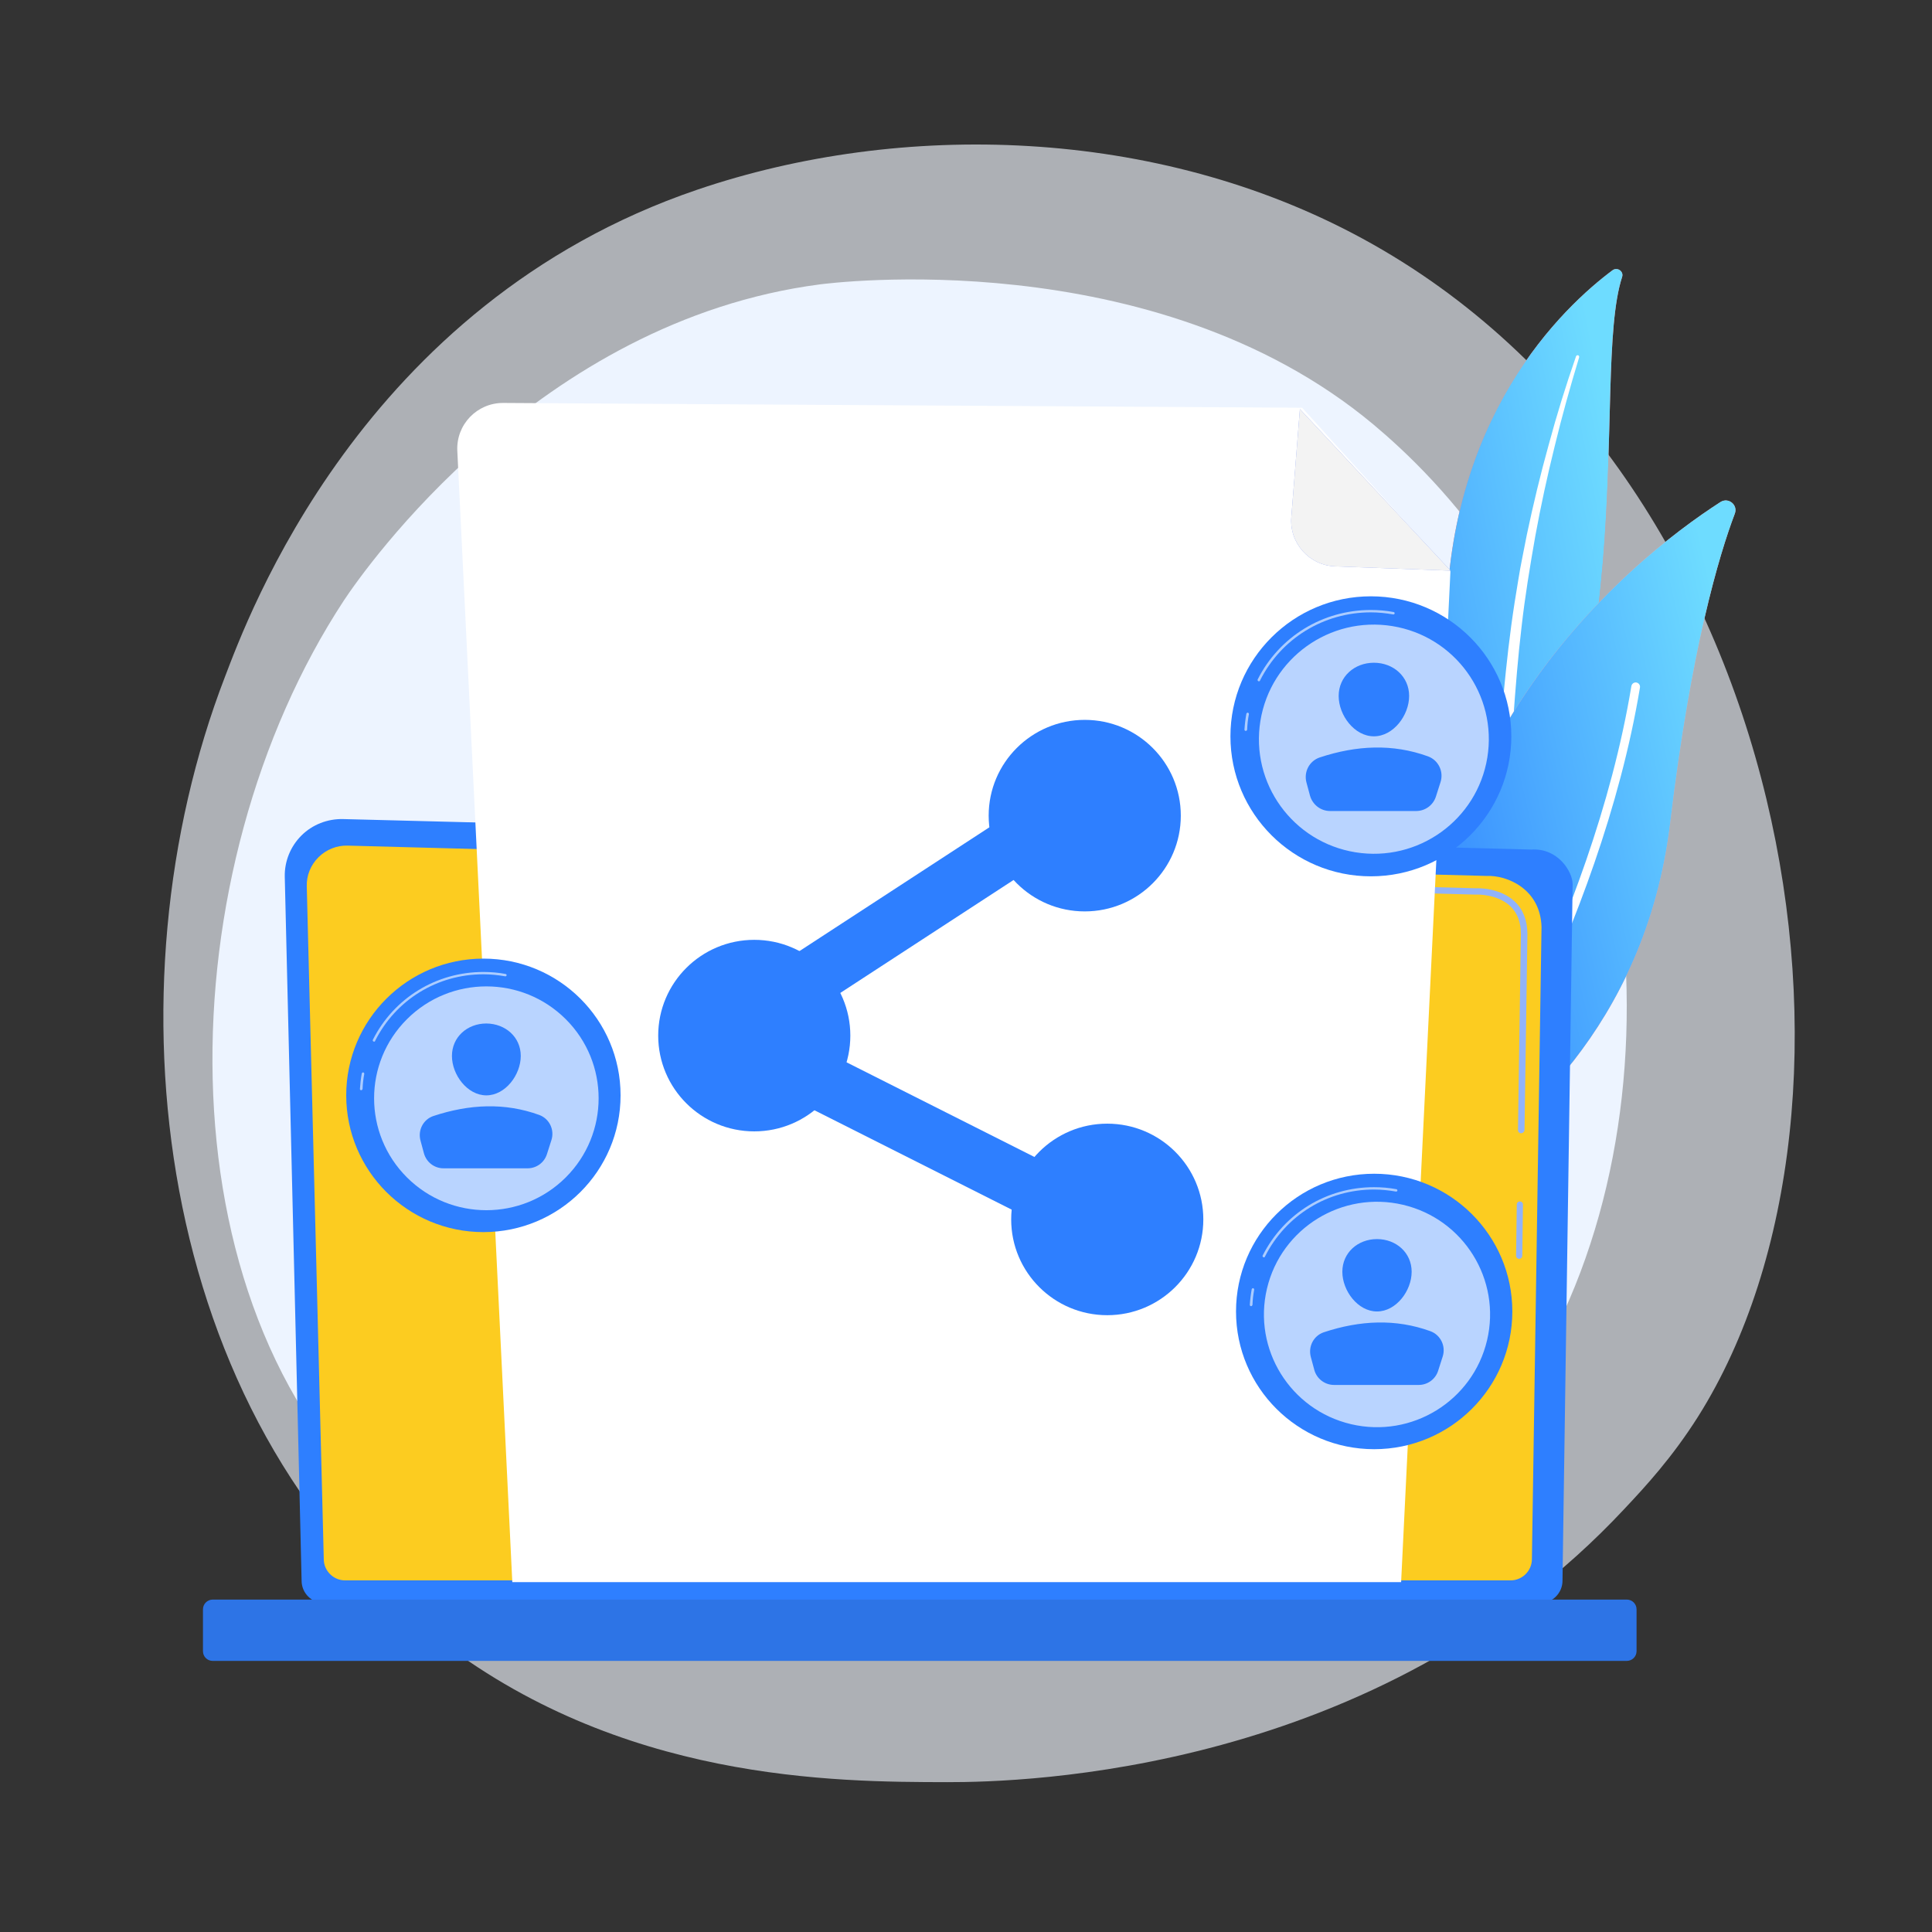 <svg width="372" height="372" viewBox="0 0 372 372" fill="none" xmlns="http://www.w3.org/2000/svg">
<rect x="0" y="0" width="372" height="372" fill="#333333" stroke="none"/>
<path d="M280.469 283.154C273.388 290.444 271.899 291.5 267.035 294.732C219.684 326.267 151.155 318.647 134.412 315.514C107.411 310.5 94.142 308.752 74.553 291.104C30.047 251.026 32.231 167.406 66.214 115.618C70.284 109.482 103.639 61.818 157.872 54.758C159.196 54.593 222.033 46.314 264.454 81.741C270.509 86.821 280.304 95.958 289.337 109.911C322.493 160.875 322.592 239.877 280.469 283.154Z" fill="#E3EEFF"/>
<path d="M326.947 272.779C321.931 280.7 316.836 286.211 312.761 290.546C265.123 341.553 196.9 343.174 182.342 343.148C160.809 343.108 119.247 343.051 83.567 314.969C29.551 272.501 20.147 190.388 43.335 130.266C47.57 119.268 69.464 58.558 134.274 36.521C173.509 23.181 222.631 24.347 262.315 45.925C345.72 91.219 364.825 212.738 326.947 272.779Z" fill="#F2F7FF" fill-opacity="0.64"/>
<path d="M312.33 53.333C312.694 52.244 311.403 51.353 310.477 52.046C301.145 59.006 278.148 80.381 278.479 122.34C278.909 174.985 265.905 192.699 251.081 202.727C251.081 202.727 270.24 199.395 284.104 181.484C318.153 137.48 306.043 72.695 312.33 53.333Z" fill="url(#paint0_linear)"/>
<path d="M312.33 53.333C312.694 52.244 311.403 51.353 310.477 52.046C301.145 59.006 278.148 80.381 278.479 122.34C278.909 174.985 265.905 192.699 251.081 202.727C251.081 202.727 270.24 199.395 284.104 181.484C318.153 137.48 306.043 72.695 312.33 53.333Z" fill="url(#paint1_linear)"/>
<path d="M304.057 68.803C302.336 74.477 300.748 80.15 299.358 85.89C297.936 91.629 296.678 97.402 295.619 103.208C294.594 109.013 293.634 114.852 292.972 120.69C292.277 126.529 291.814 132.433 291.384 138.338C290.921 144.242 290.457 150.18 289.432 156.084C288.373 161.989 286.619 167.86 283.839 173.237C283.145 174.589 282.417 175.909 281.622 177.195C280.861 178.482 280.034 179.735 279.174 180.989C277.453 183.463 275.567 185.838 273.515 188.048C269.379 192.468 264.614 196.261 259.452 199.362C258.923 199.692 258.195 199.527 257.864 198.966C257.533 198.438 257.699 197.746 258.228 197.416C259.452 196.624 260.677 195.833 261.868 194.975C262.464 194.546 263.059 194.117 263.622 193.688C264.184 193.227 264.78 192.798 265.342 192.336C267.592 190.489 269.71 188.51 271.662 186.366C275.6 182.11 278.909 177.228 281.589 172.116C282.913 169.543 284.005 166.871 284.931 164.1C285.825 161.362 286.52 158.525 287.049 155.655C288.108 149.916 288.604 144.044 289.101 138.14C289.63 132.235 290.193 126.331 290.987 120.459C291.384 117.523 291.847 114.588 292.343 111.652C292.575 110.201 292.84 108.716 293.138 107.265C293.435 105.813 293.7 104.362 293.998 102.911C295.222 97.105 296.612 91.332 298.2 85.626C299.756 79.853 301.509 74.213 303.462 68.605C303.528 68.44 303.693 68.374 303.859 68.407C304.024 68.473 304.09 68.638 304.057 68.803Z" fill="white"/>
<path d="M276.13 222.683C276.494 224.761 278.876 225.784 280.663 224.662C290.557 218.428 316.83 198.307 321.595 158.426C325.632 124.748 331.025 106.836 334.036 98.886C334.665 97.204 332.779 95.687 331.257 96.676C314.547 107.43 262.861 147.409 276.13 222.683Z" fill="url(#paint2_linear)"/>
<path d="M276.13 222.683C276.494 224.761 278.876 225.784 280.663 224.662C290.557 218.428 316.83 198.307 321.595 158.426C325.632 124.748 331.025 106.836 334.036 98.886C334.665 97.204 332.779 95.687 331.257 96.676C314.547 107.43 262.861 147.409 276.13 222.683Z" fill="url(#paint3_linear)"/>
<path d="M278.975 223.178C279.008 223.211 279.041 223.244 279.108 223.277C279.505 223.508 280.001 223.409 280.233 223.013C280.497 222.584 308.061 178.976 315.771 132.367C315.837 131.905 315.539 131.509 315.076 131.411C314.613 131.345 314.216 131.641 314.116 132.103C306.473 178.383 279.108 221.693 278.843 222.155C278.611 222.485 278.677 222.914 278.975 223.178Z" fill="white"/>
<path d="M58.074 304.365C58.074 306.74 60.026 308.686 62.409 308.686H296.518C298.9 308.686 300.852 306.74 300.852 304.365L302.805 170.243C302.805 167.868 299.992 163.25 294.863 163.58L66.049 157.708C63.071 157.642 60.159 158.764 58.041 160.875C55.923 162.986 54.765 165.856 54.831 168.825L58.074 304.365Z" fill="#2E7FFF"/>
<path d="M62.343 300.208C62.343 302.451 64.196 304.298 66.446 304.298H290.859C293.109 304.298 294.962 302.451 294.962 300.208L296.815 178.456C296.584 171.134 290.164 168.495 286.26 168.66L66.942 162.821C64.858 162.755 62.806 163.58 61.317 165.064C59.828 166.548 59.001 168.561 59.067 170.672L62.343 300.208Z" fill="#FCCC20"/>
<path d="M292.514 242.383C292.183 242.383 291.918 242.119 291.918 241.79L292.05 231.927C292.05 231.597 292.315 231.333 292.646 231.333C292.977 231.333 293.242 231.597 293.242 231.927L293.109 241.79C293.109 242.119 292.845 242.383 292.514 242.383Z" fill="#91B3FA"/>
<path d="M292.878 218.205C292.547 218.205 292.282 217.941 292.282 217.611L292.845 179.809C292.845 177.566 292.15 175.785 290.826 174.498C288.311 172.123 284.374 172.222 284.208 172.255L214.125 170.375C213.794 170.375 213.529 170.078 213.529 169.748C213.529 169.418 213.794 169.121 214.158 169.154L284.208 171.035C284.638 171.002 288.874 170.936 291.686 173.607C293.275 175.125 294.069 177.203 294.102 179.809L293.539 217.644C293.473 217.941 293.209 218.205 292.878 218.205Z" fill="#91B3FA"/>
<path d="M40.967 319.802H313.228C314.254 319.802 315.114 318.978 315.114 317.922V309.873C315.114 308.851 314.287 307.993 313.228 307.993H40.967C39.941 307.993 39.081 308.818 39.081 309.873V317.922C39.081 318.978 39.908 319.802 40.967 319.802Z" fill="#2D74E6"/>
<path d="M250.722 78.509L96.921 77.585C91.859 77.552 87.822 81.741 88.053 86.788L98.642 304.629H269.781L279.278 110.01L250.722 78.509Z" fill="white"/>
<path d="M257.108 109.054C252.111 108.889 248.24 104.568 248.637 99.587L250.291 78.772L279.311 109.878L257.108 109.054Z" fill="#7D97F4"/>
<path d="M257.108 109.054C252.111 108.889 248.24 104.568 248.637 99.587L250.291 78.772L279.311 109.878L257.108 109.054Z" fill="#F3F3F3"/>
<g opacity="0.7">
<g opacity="0.7">
<path opacity="0.78" d="M169.222 120.104C183.02 120.071 236.03 119.906 249.431 119.873C251.119 119.873 252.475 121.489 252.376 123.403C252.31 125.25 250.986 126.734 249.398 126.734L169.255 127.427C167.7 127.427 166.409 126.107 166.277 124.326L166.244 123.864C166.045 121.852 167.435 120.104 169.222 120.104Z" fill="white"/>
</g>
<g opacity="0.7">
<path opacity="0.78" d="M168.593 135.376C182.392 135.343 235.401 135.178 248.802 135.146C250.49 135.146 251.847 136.762 251.747 138.675C251.681 140.522 250.358 142.007 248.769 142.007L168.626 142.699C167.071 142.699 165.781 141.38 165.648 139.599L165.615 139.137C165.417 137.125 166.806 135.376 168.593 135.376Z" fill="white"/>
</g>
<g opacity="0.7">
<path opacity="0.78" d="M120.713 157.147C142.022 157.147 223.886 157.147 244.567 157.114C247.181 157.114 249.299 158.731 249.233 160.677C249.199 162.524 247.181 164.008 244.699 164.008L120.911 164.47C118.529 164.47 116.51 163.118 116.246 161.369L116.179 160.908C115.882 158.896 117.966 157.147 120.713 157.147Z" fill="white"/>
</g>
<g opacity="0.7">
<path opacity="0.78" d="M119.72 173.179C136.331 173.113 200.028 172.75 216.11 172.651C218.128 172.651 219.783 174.234 219.717 176.18C219.684 178.028 218.095 179.512 216.176 179.545L119.819 180.535C117.966 180.568 116.411 179.215 116.212 177.434L116.179 176.972C115.948 174.96 117.602 173.179 119.72 173.179Z" fill="white"/>
</g>
<g opacity="0.7">
<path opacity="0.78" d="M120.481 194.191C141.791 194.191 223.654 194.191 244.335 194.158C246.949 194.158 249.067 195.774 249.001 197.72C248.968 199.567 246.949 201.052 244.468 201.052L120.68 201.514C118.297 201.514 116.279 200.161 116.014 198.413L115.948 197.951C115.65 195.939 117.768 194.191 120.481 194.191Z" fill="white"/>
</g>
<g opacity="0.7">
<path opacity="0.78" d="M118.628 210.486C135.305 210.519 199.333 210.552 215.481 210.552C217.533 210.552 219.154 212.168 219.088 214.114C219.022 215.962 217.433 217.446 215.514 217.446L118.694 217.842C116.841 217.842 115.253 216.489 115.087 214.741L115.054 214.279C114.856 212.234 116.51 210.486 118.628 210.486Z" fill="white"/>
</g>
<g opacity="0.7">
<path opacity="0.78" d="M119.422 231.96C140.732 231.96 222.595 231.96 243.276 231.927C245.89 231.927 248.008 233.543 247.942 235.489C247.909 237.336 245.89 238.821 243.409 238.821L119.621 239.283C117.238 239.283 115.22 237.93 114.955 236.182L114.889 235.72C114.624 233.708 116.709 231.96 119.422 231.96Z" fill="white"/>
</g>
<g opacity="0.7">
<path opacity="0.78" d="M118.165 248.09C134.842 248.123 198.87 248.156 215.018 248.156C217.069 248.156 218.691 249.772 218.625 251.718C218.559 253.566 216.97 255.05 215.051 255.05L118.231 255.446C116.378 255.446 114.79 254.093 114.624 252.345L114.591 251.883C114.359 249.838 116.014 248.057 118.165 248.09Z" fill="white"/>
</g>
<path opacity="0.78" d="M120.713 269.3C142.022 269.3 223.886 269.3 244.567 269.267C247.181 269.267 249.299 270.883 249.233 272.83C249.199 274.677 247.181 276.161 244.699 276.161L120.911 276.623C118.529 276.623 116.51 275.271 116.246 273.522L116.179 273.06C115.882 271.081 117.966 269.3 120.713 269.3Z" fill="white"/>
<path opacity="0.78" d="M119.488 287.179C135.967 287.179 199.168 287.113 215.117 287.08C217.136 287.08 218.757 288.696 218.691 290.642C218.625 292.489 217.07 293.974 215.15 293.974L119.555 294.534C117.702 294.534 116.179 293.182 115.981 291.434L115.948 290.972C115.749 288.927 117.404 287.179 119.488 287.179Z" fill="white"/>
</g>
<g opacity="0.78">
<path opacity="0.78" d="M166.277 90.285V113.21H165.086C163.762 104.436 161.711 98.366 158.865 95.035C156.516 92.264 153.074 90.846 148.475 90.779C147.317 90.779 146.688 90.812 146.589 90.912C146.357 91.076 146.258 91.769 146.258 93.023V136.927C146.258 138.51 146.357 139.5 146.589 139.929C146.688 140.16 147.118 140.391 147.78 140.622C148.475 140.852 149.798 141.05 151.751 141.215C153.703 141.38 156.317 141.413 159.626 141.413V142.205L121.937 142.436V141.611C125.279 141.578 127.926 141.479 129.912 141.314C131.897 141.149 133.221 140.918 133.915 140.687C134.61 140.424 135.074 140.127 135.272 139.797C135.471 139.434 135.57 138.51 135.57 136.993V92.99C135.57 91.571 135.404 90.812 135.04 90.681C134.875 90.615 134.246 90.582 133.221 90.582C128.687 90.516 125.213 91.835 122.797 94.54C119.852 97.904 117.668 104.007 116.212 112.814H114.988V89.625L166.277 90.285Z" fill="white"/>
</g>
<path d="M142.816 203.559L136.761 194.323L202.444 151.507L208.499 160.743L142.816 203.559Z" fill="#2E7FFF"/>
<path d="M140.467 205.538L145.464 195.708L215.514 231.003L210.518 240.833L140.467 205.538Z" fill="#2E7FFF"/>
<path d="M145.232 217.842C155.448 217.842 163.729 209.586 163.729 199.403C163.729 189.219 155.448 180.963 145.232 180.963C135.016 180.963 126.735 189.219 126.735 199.403C126.735 209.586 135.016 217.842 145.232 217.842Z" fill="#2E7FFF"/>
<path d="M208.863 175.488C219.079 175.488 227.36 167.232 227.36 157.049C227.36 146.865 219.079 138.609 208.863 138.609C198.648 138.609 190.366 146.865 190.366 157.049C190.366 167.232 198.648 175.488 208.863 175.488Z" fill="#2E7FFF"/>
<path d="M213.198 253.236C223.414 253.236 231.695 244.98 231.695 234.797C231.695 224.613 223.414 216.357 213.198 216.357C202.982 216.357 194.701 224.613 194.701 234.797C194.701 244.98 202.982 253.236 213.198 253.236Z" fill="#2E7FFF"/>
<path d="M263.957 168.734C278.893 168.734 291 156.664 291 141.776C291 126.887 278.893 114.818 263.957 114.818C249.022 114.818 236.915 126.887 236.915 141.776C236.915 156.664 249.022 168.734 263.957 168.734Z" fill="#2E7FFF"/>
<path d="M263.957 167.846C278.401 167.846 290.11 156.174 290.11 141.776C290.11 127.377 278.401 115.705 263.957 115.705C249.514 115.705 237.805 127.377 237.805 141.776C237.805 156.174 249.514 167.846 263.957 167.846Z" fill="#2E7FFF"/>
<path opacity="0.6" d="M239.862 140.735C239.708 140.735 239.616 140.613 239.616 140.49C239.677 139.481 239.8 138.44 239.984 137.431C240.015 137.308 240.138 137.216 240.261 137.216C240.383 137.247 240.476 137.369 240.476 137.492C240.291 138.471 240.169 139.481 240.138 140.49C240.107 140.643 239.984 140.735 239.862 140.735Z" fill="white"/>
<path opacity="0.6" d="M242.409 131.188C242.379 131.188 242.348 131.188 242.287 131.158C242.164 131.097 242.102 130.944 242.164 130.821C246.338 122.559 254.687 117.449 263.957 117.449C265.431 117.449 266.904 117.572 268.347 117.847C268.47 117.878 268.562 118 268.531 118.122C268.5 118.245 268.378 118.337 268.255 118.306C266.843 118.061 265.4 117.908 263.957 117.908C254.872 117.908 246.707 122.927 242.624 131.005C242.593 131.127 242.501 131.188 242.409 131.188Z" fill="white"/>
<path opacity="0.78" d="M286.38 145.863C288.339 133.836 280.145 122.503 268.08 120.551C256.015 118.599 244.647 126.767 242.689 138.794C240.731 150.822 248.924 162.154 260.989 164.106C273.054 166.058 284.422 157.89 286.38 145.863Z" fill="#E0ECFF"/>
<path d="M271.324 134.004C271.324 137.737 268.285 141.776 264.541 141.776C260.796 141.776 257.757 137.737 257.757 134.004C257.757 130.271 260.796 127.608 264.541 127.608C268.285 127.608 271.324 130.271 271.324 134.004Z" fill="#2E7FFF"/>
<path d="M256.099 156.158H272.675C274.425 156.158 275.959 155.025 276.481 153.373L277.371 150.588C278.016 148.569 276.972 146.366 274.946 145.631C268.193 143.183 261.226 143.489 254.104 145.846C252.109 146.519 251.004 148.63 251.557 150.68L252.232 153.189C252.723 154.934 254.288 156.158 256.099 156.158Z" fill="#2E7FFF"/>
<path d="M264.592 279.037C279.284 279.037 291.194 267.164 291.194 252.518C291.194 237.873 279.284 226 264.592 226C249.901 226 237.991 237.873 237.991 252.518C237.991 267.164 249.901 279.037 264.592 279.037Z" fill="#2E7FFF"/>
<path d="M264.592 278.164C278.8 278.164 290.318 266.682 290.318 252.519C290.318 238.355 278.8 226.873 264.592 226.873C250.384 226.873 238.867 238.355 238.867 252.519C238.867 266.682 250.384 278.164 264.592 278.164Z" fill="#2E7FFF"/>
<path opacity="0.6" d="M240.89 251.495C240.859 251.495 240.859 251.495 240.89 251.495C240.739 251.495 240.648 251.374 240.648 251.254C240.708 250.261 240.829 249.237 241.01 248.244C241.041 248.124 241.161 248.033 241.282 248.033C241.403 248.063 241.494 248.184 241.494 248.304C241.312 249.267 241.192 250.261 241.161 251.254C241.101 251.404 241.01 251.495 240.89 251.495Z" fill="white"/>
<path opacity="0.6" d="M243.366 242.103C243.335 242.103 243.305 242.103 243.245 242.073C243.124 242.013 243.064 241.863 243.124 241.742C247.231 233.615 255.443 228.588 264.562 228.588C266.012 228.588 267.461 228.709 268.88 228.98C269.001 229.01 269.091 229.13 269.061 229.251C269.031 229.371 268.91 229.461 268.79 229.431C267.401 229.19 265.981 229.04 264.562 229.04C255.625 229.04 247.593 233.976 243.577 241.923C243.547 242.043 243.456 242.103 243.366 242.103Z" fill="white"/>
<path opacity="0.78" d="M286.325 258.086C289.088 246.421 281.842 234.732 270.141 231.978C258.44 229.223 246.714 236.447 243.951 248.111C241.188 259.776 248.434 271.465 260.135 274.219C271.837 276.973 283.562 269.75 286.325 258.086Z" fill="#E0ECFF"/>
<path d="M271.809 244.873C271.809 248.545 268.82 252.518 265.136 252.518C261.452 252.518 258.463 248.545 258.463 244.873C258.463 241.201 261.452 238.582 265.136 238.582C268.82 238.582 271.809 241.201 271.809 244.873Z" fill="#2E7FFF"/>
<path d="M256.863 266.666H273.168C274.889 266.666 276.399 265.552 276.912 263.927L277.788 261.187C278.422 259.201 277.395 257.034 275.402 256.311C268.759 253.903 261.905 254.204 254.9 256.522C252.937 257.184 251.85 259.261 252.394 261.278L253.058 263.746C253.511 265.462 255.081 266.666 256.863 266.666Z" fill="#2E7FFF"/>
<path d="M93.076 237.238C107.663 237.238 119.489 225.449 119.489 210.907C119.489 196.366 107.663 184.577 93.076 184.577C78.489 184.577 66.663 196.366 66.663 210.907C66.663 225.449 78.489 237.238 93.076 237.238Z" fill="#2E7FFF"/>
<path d="M93.076 236.371C107.183 236.371 118.619 224.971 118.619 210.907C118.619 196.844 107.183 185.444 93.076 185.444C78.969 185.444 67.533 196.844 67.533 210.907C67.533 224.971 78.969 236.371 93.076 236.371Z" fill="#2E7FFF"/>
<path opacity="0.6" d="M69.541 209.921C69.391 209.921 69.301 209.802 69.301 209.682C69.361 208.696 69.481 207.68 69.661 206.694C69.691 206.574 69.811 206.484 69.931 206.484C70.051 206.514 70.141 206.634 70.141 206.753C69.961 207.71 69.841 208.696 69.811 209.682C69.781 209.802 69.661 209.921 69.541 209.921Z" fill="white"/>
<path opacity="0.6" d="M72.03 200.567C72 200.567 71.97 200.567 71.91 200.537C71.79 200.477 71.73 200.328 71.79 200.208C75.867 192.139 84.022 187.148 93.076 187.148C94.515 187.148 95.954 187.267 97.363 187.536C97.483 187.566 97.573 187.686 97.543 187.805C97.513 187.925 97.393 188.015 97.273 187.985C95.894 187.746 94.485 187.596 93.076 187.596C84.202 187.596 76.227 192.498 72.24 200.388C72.21 200.537 72.12 200.567 72.03 200.567Z" fill="white"/>
<path opacity="0.78" d="M108.932 226.711C117.373 218.295 117.373 204.652 108.932 196.237C100.49 187.822 86.804 187.822 78.362 196.237C69.921 204.652 69.921 218.295 78.362 226.711C86.804 235.126 100.49 235.126 108.932 226.711Z" fill="#E0ECFF"/>
<path d="M100.271 203.317C100.271 206.963 97.303 210.908 93.646 210.908C89.988 210.908 87.02 206.963 87.02 203.317C87.02 199.67 89.988 197.07 93.646 197.07C97.303 197.1 100.271 199.67 100.271 203.317Z" fill="#2E7FFF"/>
<path d="M85.401 224.954H101.59C103.299 224.954 104.798 223.849 105.308 222.235L106.177 219.515C106.807 217.542 105.788 215.391 103.809 214.673C97.213 212.282 90.408 212.581 83.452 214.883C81.503 215.54 80.424 217.602 80.964 219.605L81.623 222.055C82.103 223.789 83.632 224.954 85.401 224.954Z" fill="#2E7FFF"/>
<defs>
<linearGradient id="paint0_linear" x1="250.877" y1="53.95" x2="292.348" y2="153.661" gradientUnits="userSpaceOnUse">
<stop stop-color="#FF928E"/>
<stop offset="1" stop-color="#FE7062"/>
</linearGradient>
<linearGradient id="paint1_linear" x1="300.783" y1="35.852" x2="225.076" y2="50.838" gradientUnits="userSpaceOnUse">
<stop stop-color="#6EDCFF"/>
<stop offset="1" stop-color="#2E7FFF"/>
</linearGradient>
<linearGradient id="paint2_linear" x1="271.69" y1="150.086" x2="345.107" y2="173.309" gradientUnits="userSpaceOnUse">
<stop stop-color="#FEBBBA"/>
<stop offset="1" stop-color="#FF928E"/>
</linearGradient>
<linearGradient id="paint3_linear" x1="322.764" y1="82.754" x2="249.344" y2="99.477" gradientUnits="userSpaceOnUse">
<stop stop-color="#6EDCFF"/>
<stop offset="1" stop-color="#2E7FFF"/>
</linearGradient>
</defs>
</svg>

